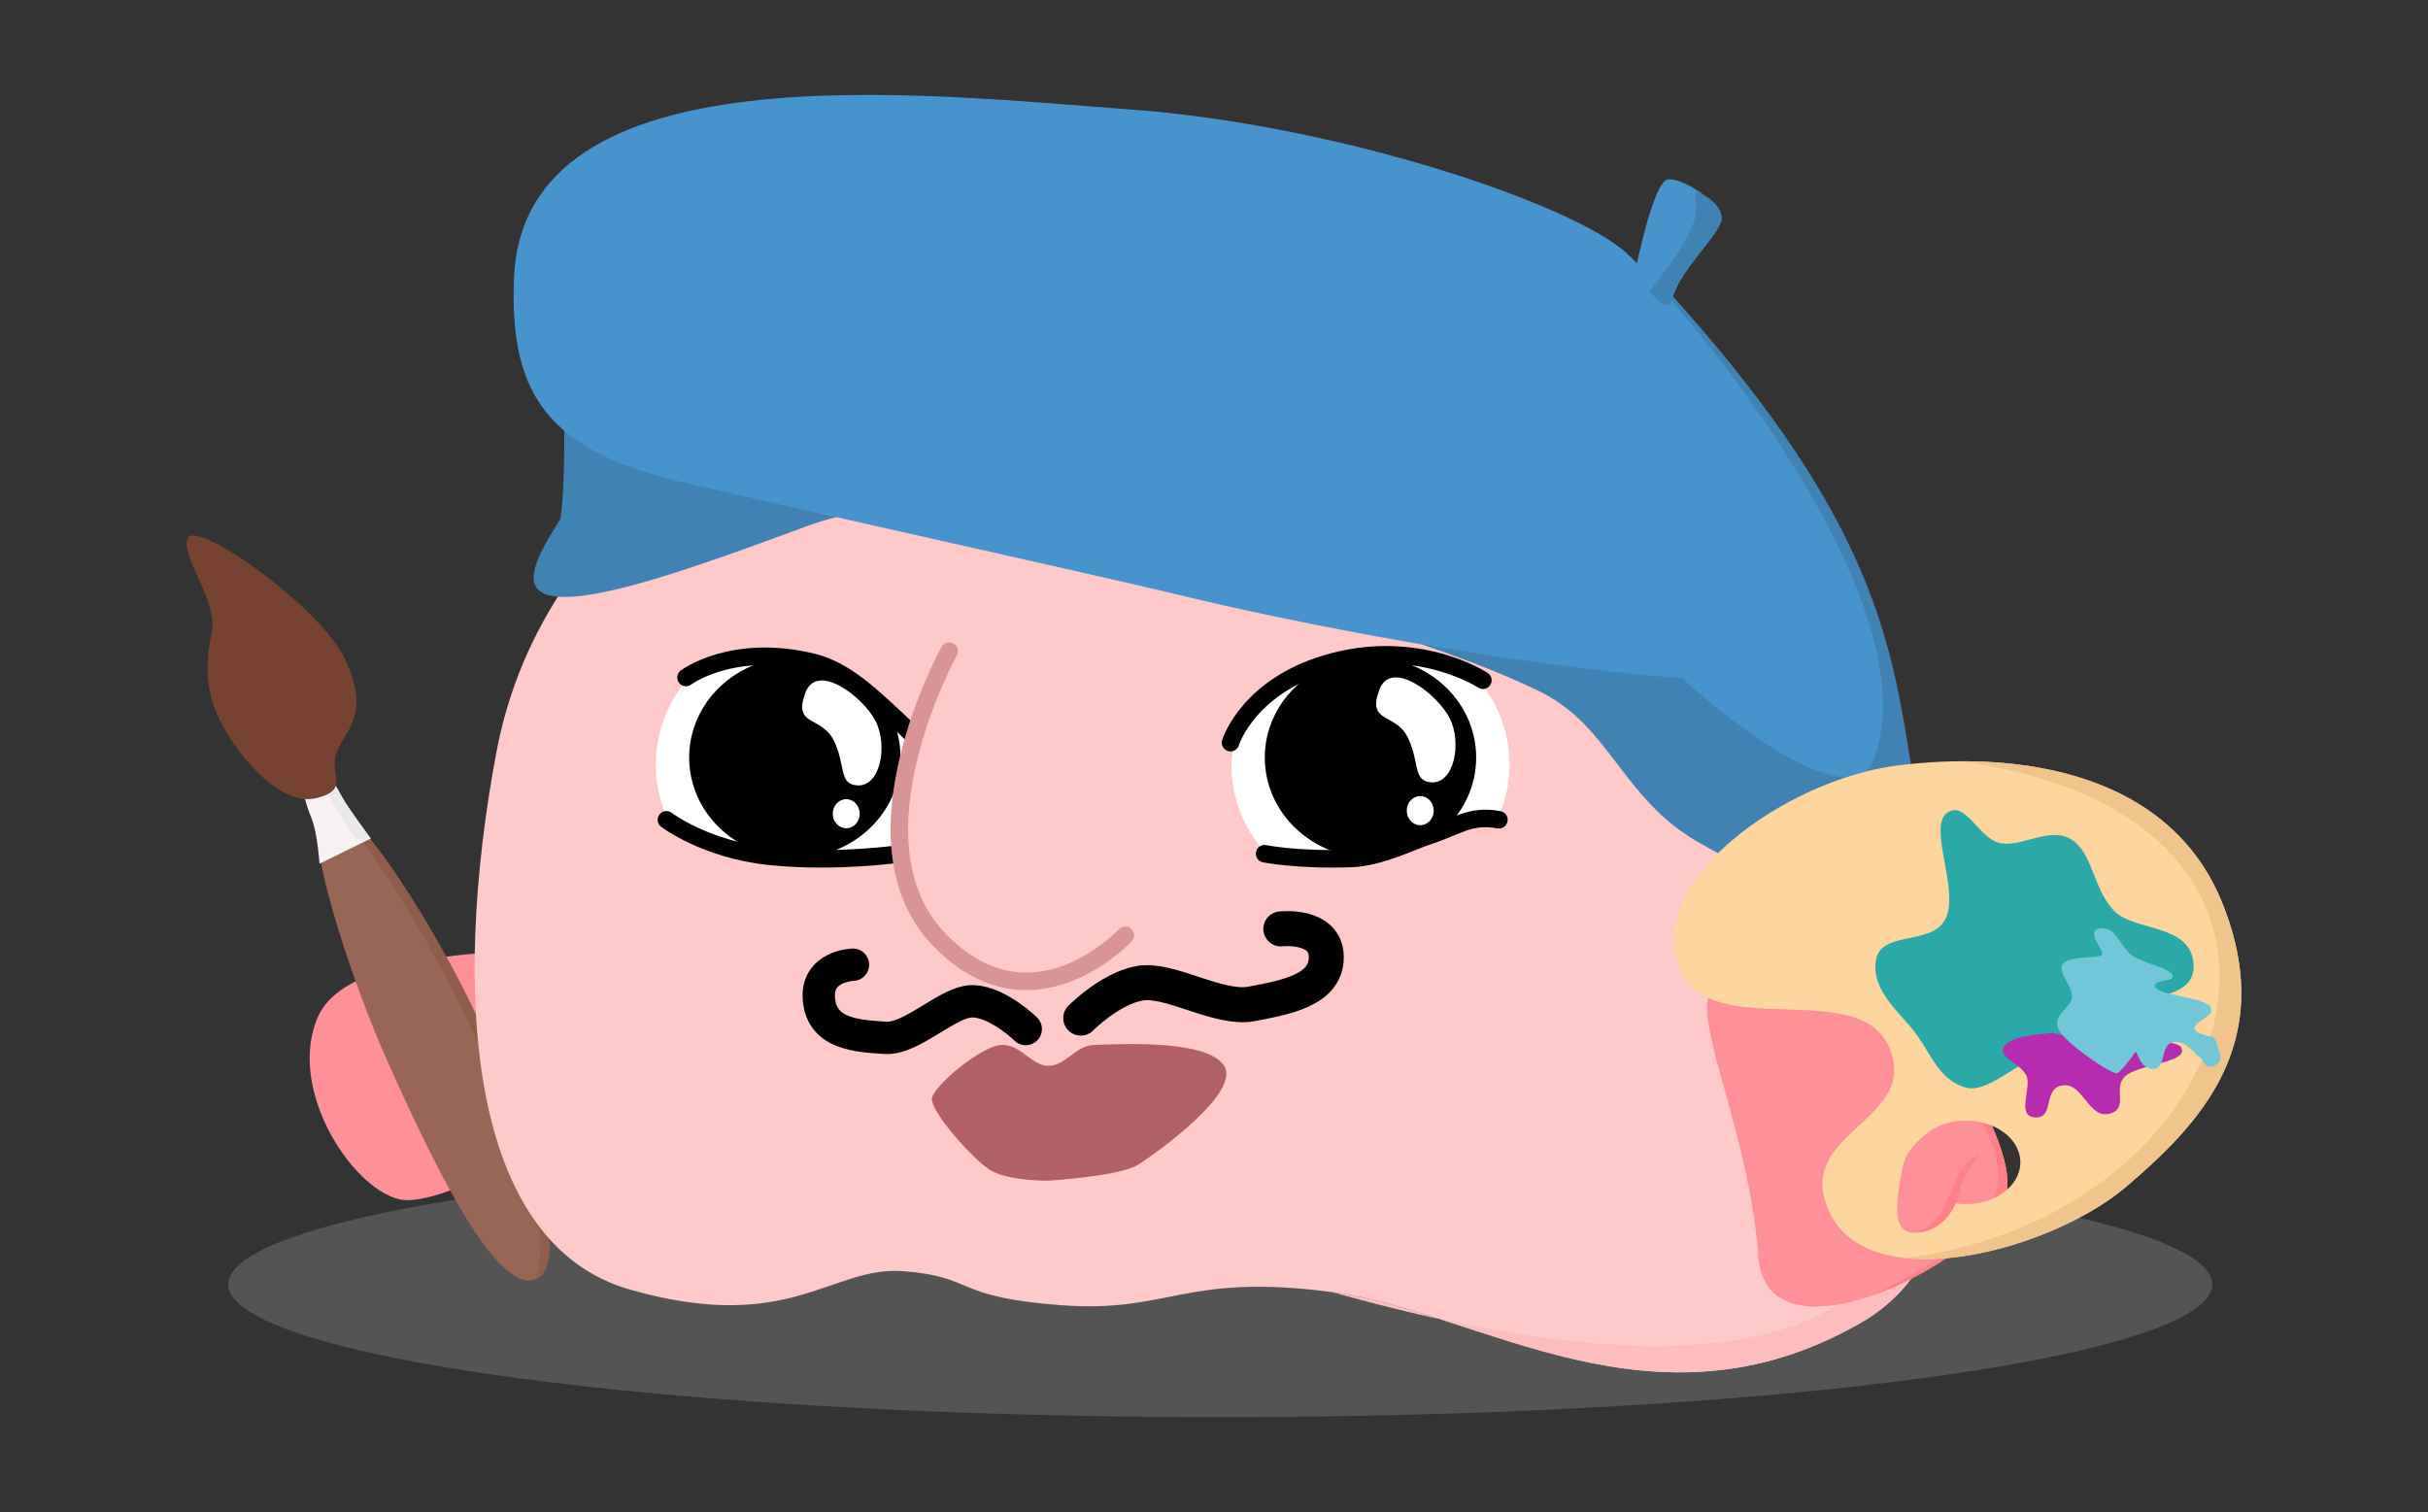 <?xml version="1.0" encoding="UTF-8" standalone="no"?>
<svg
   style="fill-rule:evenodd;clip-rule:evenodd;stroke-linecap:round;stroke-linejoin:round;"
   xml:space="preserve"
   version="1.1"
   viewBox="0 0 554.893 345.613"
   id="svg1279"
   sodipodi:docname="logo_hero.svg"
   inkscape:version="1.2.2 (b0a84865, 2022-12-01)"
   xmlns:inkscape="http://www.inkscape.org/namespaces/inkscape"
   xmlns:sodipodi="http://sodipodi.sourceforge.net/DTD/sodipodi-0.dtd"
   xmlns="http://www.w3.org/2000/svg"
   xmlns:svg="http://www.w3.org/2000/svg"
   xmlns:rdf="http://www.w3.org/1999/02/22-rdf-syntax-ns#"
   xmlns:cc="http://creativecommons.org/ns#"
   xmlns:dc="http://purl.org/dc/elements/1.1/"
   xmlns:vectornator="http://vectornator.io"><rect x="0" y="0" width="554.893" height="345.613" fill="#333333" stroke="none"/><sodipodi:namedview
   pagecolor="#ffffff"
   bordercolor="#666666"
   borderopacity="1"
   objecttolerance="10"
   gridtolerance="10"
   guidetolerance="10"
   inkscape:pageopacity="0"
   inkscape:pageshadow="2"
   inkscape:window-width="1512"
   inkscape:window-height="916"
   id="namedview1281"
   showgrid="false"
   inkscape:zoom="3.3638695"
   inkscape:cx="238.86182"
   inkscape:cy="180.44695"
   inkscape:window-x="0"
   inkscape:window-y="38"
   inkscape:window-maximized="1"
   inkscape:current-layer="svg1279"
   inkscape:document-rotation="0"
   inkscape:pagecheckerboard="0"
   inkscape:snap-nodes="false"
   showguides="false"
   inkscape:showpageshadow="0"
   inkscape:deskcolor="#d1d1d1" />
<defs
   id="defs1202" />



<style
   type="text/css"
   id="style2">
	.st0{fill-rule:evenodd;clip-rule:evenodd;fill:#F18F97;}
	.st1{fill-rule:evenodd;clip-rule:evenodd;fill:#EF7B88;}
	.st2{fill-rule:evenodd;clip-rule:evenodd;fill:#F8C6C8;}
	.st3{fill:#B16365;}
	.st4{fill:#FFFFFF;}
	.st5{fill:#020203;}
	.st6{fill:#F8C6C8;}
	.st7{fill:#183051;}
	.st8{fill:url(#SVGID_1_);}
	.st9{fill:#3D3D3B;}
	.st10{fill:#422A19;}
	.st11{fill:#754E24;}
	.st12{fill:#DADADA;}
</style><style
   id="style2647">svg {enable-background:new 0 0 288 288}</style><style
   id="style2649">.st3{fill:#375c93}.st4{fill:#8dc63f}</style><ellipse
   style="fill:#bababa;fill-opacity:0.245;stroke:none;stroke-width:10.445;stroke-linecap:round;stroke-dasharray:none"
   id="ellipse382"
   cx="278.881"
   cy="293.539"
   rx="226.71"
   ry="30.378" /><path
   style="fill:#ff9097;fill-opacity:1;stroke:none;stroke-width:1px;stroke-linecap:butt;stroke-linejoin:miter;stroke-opacity:1"
   d="m 125.337,217.405 c 0,0 -45.224,-1.506 -52.587,14.806 -7.363,16.312 7.388,39.181 18.38,41.865 10.992,2.685 45.439,-19.912 45.439,-19.912 z"
   id="path384"
   sodipodi:nodetypes="czzcc" /><path
   style="fill:#996554;fill-opacity:1;stroke:none;stroke-width:1px;stroke-linecap:butt;stroke-linejoin:miter;stroke-opacity:1"
   d="m 74.192,184.073 c -6.517,2.986 6.404,40.889 14.591,59.025 8.188,18.136 24.141,53.241 33.616,49.275 9.475,-3.966 -4.568,-40.503 -12.8,-58.699 -8.232,-18.196 -28.89,-52.587 -35.407,-49.601 z"
   id="path386"
   sodipodi:nodetypes="zzzzz" /><path
   style="fill:#915d4b;fill-opacity:1;stroke:none;stroke-width:1px;stroke-linecap:butt;stroke-linejoin:miter;stroke-opacity:1"
   d="m 74.192,184.073 c 11.503,3.739 56.717,85.391 48.207,108.3 9.475,-3.966 -4.568,-40.503 -12.8,-58.699 -8.232,-18.196 -28.89,-52.587 -35.407,-49.601 z"
   id="path388"
   sodipodi:nodetypes="cczc" /><path
   style="fill:#f7f2f1;fill-opacity:1;stroke:none;stroke-width:1px;stroke-linecap:butt;stroke-linejoin:miter;stroke-opacity:1"
   d="m 70.926,175.761 c -3.118,1.331 -1.289,7.459 0.192,11.047 1.481,3.587 1.897,10.611 1.897,10.611 l 11.712,-5.763 c 0,0 -5.056,-6.756 -6.548,-9.463 -1.493,-2.707 -4.134,-7.763 -7.252,-6.431 z"
   id="path390"
   sodipodi:nodetypes="zzcczz" /><path
   style="fill:#e9e9e9;fill-opacity:1;stroke:none;stroke-width:1px;stroke-linecap:butt;stroke-linejoin:miter;stroke-opacity:1"
   d="m 70.926,175.761 c 8.554,11.358 9.212,18.139 13.8,15.895 0,0 -5.056,-6.756 -6.548,-9.463 -1.493,-2.707 -4.134,-7.763 -7.252,-6.431 z"
   id="path392"
   sodipodi:nodetypes="cczc" /><path
   style="fill:#784230;fill-opacity:1;stroke:none;stroke-width:1.277px;stroke-linecap:butt;stroke-linejoin:miter;stroke-opacity:1"
   d="m 43.038,122.846 c -2.282,3.732 6.866,14.44 5.386,21.487 -1.479,7.048 -1.733,13.703 2.407,21.434 4.14,7.731 13.564,18.664 21.507,16.646 7.943,-2.018 2.545,-5.359 4.67,-10.635 2.126,-5.275 7.621,-8.454 2.007,-20.78 -5.614,-12.326 -33.697,-31.885 -35.978,-28.153 z"
   id="path394"
   sodipodi:nodetypes="zzzzzzz" /><path
   style="fill:#ffc8c9;fill-opacity:1;stroke:none;stroke-width:1px;stroke-linecap:butt;stroke-linejoin:miter;stroke-opacity:1"
   d="m 113.473,171.783 c 10.505,-55.752 66.667,-94.923 137.869,-94.3 71.202,0.623 110.581,23.806 142.047,66.846 31.466,43.039 78.875,131.223 31.632,158.161 -47.243,26.938 -86.565,-2.692 -120.561,-7.162 -33.995,-4.47 -37.086,4.889 -62.071,2.984 -24.985,-1.905 -19.165,-6.414 -35.81,-7.759 -16.645,-1.345 -25.943,14.682 -62.668,4.178 -36.725,-10.504 -40.943,-67.197 -30.439,-122.948 z"
   id="path396"
   sodipodi:nodetypes="zzzzzzzzz" /><path
   style="fill:#fdbcbe;fill-opacity:1;stroke:none;stroke-width:1px;stroke-linecap:butt;stroke-linejoin:miter;stroke-opacity:1"
   d="m 320.112,87.844 c 31.252,10.779 53.783,29.822 73.276,56.485 31.466,43.039 78.875,131.223 31.632,158.161 -47.243,26.938 -86.565,-2.692 -120.561,-7.162 223.85,63.024 125.818,-132.643 15.652,-207.484 z"
   id="path398"
   sodipodi:nodetypes="cszcc" /><path
   id="path568"
   style="fill:#ffffff;stroke-width:0.724"
   d="m 149.88,174.764 c 0,4.534 1.014,8.839 2.835,12.715 14.113,10.604 39.183,9.145 52.835,7.563 4.91,-5.413 7.886,-12.509 7.886,-20.278 0,-6.841 -9.265,-11.301 -15.099,-16.326 -5.834,-5.025 -25.119,-11.989 -41.392,-3.009 -4.418,5.282 -7.065,12.009 -7.065,19.335 z"
   sodipodi:nodetypes="sccszcs" /><path
   id="path570"
   style="fill:#000000;stroke-width:0.836"
   d="m 157.505,173.145 c 0,12.664 10.814,22.93 24.153,22.93 13.339,0 24.153,-10.266 24.153,-22.93 0,-9.548 -6.147,-17.733 -14.889,-21.183 -2.853,-1.126 -5.982,-1.747 -9.264,-1.747 -3.334,0 -6.511,0.641 -9.4,1.801 -8.67,3.481 -14.753,11.63 -14.753,21.129 z"
   sodipodi:nodetypes="sssssss" /><path
   id="path578"
   style="fill:#ffffff;stroke-width:2.795"
   d="m 200.133,164.877 c 2.834,5.613 1.052,15.138 -4.367,14.629 -4.162,-0.391 -2.435,-4.736 -5.269,-10.349 -2.834,-5.613 -9.32,-3.021 -6.449,-10.798 2.65,-7.177 13.251,0.906 16.084,6.518 z"
   sodipodi:nodetypes="ssssss" /><ellipse
   style="fill:#ffffff;stroke-width:3"
   id="ellipse580"
   cx="193.395"
   cy="185.986"
   rx="3.083"
   ry="3.329" /><path
   style="fill:none;stroke:#000000;stroke-width:4;stroke-linecap:round;stroke-linejoin:miter;stroke-dasharray:none;stroke-opacity:1"
   d="m 152.306,187.371 c 0,0 8.989,6.922 24.034,8.399 15.045,1.477 29.524,-0.641 29.524,-0.641"
   id="path1201"
   sodipodi:nodetypes="czc" /><path
   style="fill:none;stroke:#000000;stroke-width:4;stroke-linecap:round;stroke-linejoin:miter;stroke-dasharray:none;stroke-opacity:1"
   d="m 156.782,154.848 c 0,0 10.594,-7.975 29.003,-3.471 6.762,1.655 12.438,6.917 16.347,10.46 6.732,6.101 11.341,11.212 11.341,11.212"
   id="path1203"
   sodipodi:nodetypes="cssc" /><path
   id="path1205"
   style="fill:#ffffff;stroke-width:0.724"
   d="m 344.986,174.764 c 0,4.534 -1.014,8.839 -2.835,12.715 -3.381,-0.31 -7.975,1.802 -12.071,3.108 -13.853,4.415 -30.227,5.676 -40.764,4.455 -4.91,-5.413 -7.886,-12.509 -7.886,-20.278 0,-6.841 5.104,-14.571 14.504,-20.785 9.401,-6.214 25.714,-7.53 41.987,1.451 4.418,5.282 7.065,12.009 7.065,19.335 z"
   sodipodi:nodetypes="scscszcs" /><path
   id="path1207"
   style="fill:#000000;stroke-width:0.836"
   d="m 337.361,173.145 c 0,12.664 -10.814,22.93 -24.153,22.93 -13.339,0 -24.153,-10.266 -24.153,-22.93 0,-9.548 6.147,-17.733 14.889,-21.183 2.853,-1.126 5.982,-1.747 9.264,-1.747 3.334,0 6.511,0.641 9.4,1.801 8.67,3.481 14.753,11.63 14.753,21.129 z"
   sodipodi:nodetypes="sssssss" /><path
   style="fill:none;stroke:#000000;stroke-width:4;stroke-linecap:round;stroke-linejoin:miter;stroke-dasharray:none;stroke-opacity:1"
   d="m 342.56,187.371 c -6.521,-1.223 -9.594,1.53 -15.826,3.558 -4.284,1.394 -11.275,5.049 -17.954,5.289 -12.303,0.428 -19.778,-1.089 -19.778,-1.089"
   id="path1213"
   sodipodi:nodetypes="cscc" /><g
   id="g1219"
   transform="matrix(-1,0,0,1,619.454,600.215)"><path
     id="path1209"
     style="fill:#ffffff;stroke-width:2.795"
     d="m 288.14,-436.042 c -2.834,5.613 -1.052,15.138 4.367,14.629 4.162,-0.391 2.435,-4.736 5.269,-10.349 2.834,-5.613 9.32,-3.021 6.449,-10.798 -2.65,-7.177 -13.251,0.906 -16.084,6.518 z"
     sodipodi:nodetypes="ssssss" /><ellipse
     style="fill:#ffffff;stroke-width:3"
     id="ellipse1211"
     cx="-294.877"
     cy="-414.933"
     rx="3.083"
     ry="3.329"
     transform="scale(-1,1)" /></g><path
   style="fill:#4083b3;fill-opacity:1;stroke:none;stroke-width:1px;stroke-linecap:butt;stroke-linejoin:miter;stroke-opacity:1"
   d="m 119.18,56.254 c 7.954,-39.901 124.474,-28.326 140.606,-29.387 16.132,-1.061 100.608,16.779 120.52,38.642 45.407,49.855 51.337,77.871 55.773,105.212 0.683,4.212 2.785,16.792 0.576,21.097 -6.103,11.891 -18.647,18.102 -48.919,0.447 -17.036,-9.936 -19.91,-26.471 -35.887,-34.243 -24.38,-11.86 -65.596,-22.595 -82.387,-26.36 -21.956,-4.923 -40.808,-9.437 -54.471,-13.544 -10.471,-3.147 -20.749,-1.453 -31.012,2.305 -23.656,8.662 -58.32,21.852 -61.74,13.199 -1.688,-4.271 4.791,-12.988 5.829,-15.046 1.039,-6.285 0.979,-21.568 0.759,-24.598 -7.929,-7.066 -13.668,-17.54 -9.644,-37.725 z"
   id="path426"
   sodipodi:nodetypes="szsssssssssccs" /><path
   style="fill:#4794cc;fill-opacity:1;stroke:none;stroke-width:1px;stroke-linecap:butt;stroke-linejoin:miter;stroke-opacity:1"
   d="m 117.469,63.526 c 2.225,-52.971 93.881,-41.94 140.984,-38.491 47.102,3.45 100.352,21.33 113.099,32.653 12.747,11.323 71.139,80.828 56.431,116.447 -3.844,9.31 -23.294,-0.809 -43.514,-19.076 -41.148,-3.363 -87.527,-12.399 -115.991,-19.305 -16.399,-3.979 -88.601,-19.952 -112.142,-25.471 -30.354,-7.116 -40.021,-19.281 -38.867,-46.758 z"
   id="path428"
   sodipodi:nodetypes="szzscsss" /><path
   style="fill:#4794cc;fill-opacity:1;stroke:none;stroke-opacity:1"
   d="m 381.055,41.037 c 3.208,-0.741 12.616,5.57 12.404,8.982 -0.212,3.413 -9.822,11.87 -11.281,18.365 -1.459,6.495 -8.387,-6.964 -8.301,-7.218 0.087,-0.254 3.97,-19.388 7.178,-20.13 z"
   id="path430"
   sodipodi:nodetypes="zzzzz" /><path
   style="fill:#4083b3;fill-opacity:1;stroke:none;stroke-opacity:1"
   d="m 387.815,43.81 c 1.129,0.393 5.856,2.797 5.644,6.21 -0.212,3.413 -9.822,11.87 -11.281,18.365 -0.77,3.427 -4.49,-0.862 -5.044,-1.514 -0.553,-0.652 6.707,-7.633 10.008,-16.273 1.044,-3.845 -0.228,-7.102 0.673,-6.788 z"
   id="path432"
   sodipodi:nodetypes="szszcs" /><path
   style="fill:#ffc8c9;fill-opacity:1;stroke:#d89497;stroke-width:4;stroke-linecap:round;stroke-linejoin:miter;stroke-dasharray:none;stroke-opacity:1"
   d="m 216.923,148.829 c 0,0 -23.822,43.112 -2.542,65.636 21.28,22.524 42.788,-0.688 42.788,-0.688"
   id="path434"
   sodipodi:nodetypes="czc" /><path
   style="fill:#b16165;fill-opacity:1;stroke:none;stroke-width:1px;stroke-linecap:butt;stroke-linejoin:miter;stroke-opacity:1"
   d="m 226.175,267.35 c -4.144,-2.656 -13.291,-13.172 -13.205,-16.116 0.086,-2.944 11.66,-12.464 16.084,-12.416 4.424,0.048 6.718,4.797 10.595,4.797 3.877,0 6.171,-4.749 10.595,-4.797 4.424,-0.048 25.002,-1.49 29.395,4.586 4.393,6.076 -15.325,20.115 -19.469,22.771 -4.144,2.656 -20.521,3.682 -20.521,3.682 0,0 -9.331,0.148 -13.474,-2.508 z"
   id="path436"
   sodipodi:nodetypes="zzzzzzzcz" /><path
   style="fill:#ff9097;fill-opacity:1;stroke:none;stroke-width:1px;stroke-linecap:butt;stroke-linejoin:miter;stroke-opacity:1"
   d="m 390.51,227.486 c -2.672,7.827 9.525,33.325 11.322,59.622 1.797,26.296 51.038,1.364 56.425,-13.331 5.387,-14.695 -31.97,-61.536 -31.97,-61.536 0,0 -33.104,7.418 -35.777,15.245 z"
   id="path438"
   sodipodi:nodetypes="zzzcz" /><path
   style="fill:#ff8088;fill-opacity:1;stroke:none;stroke-width:1px;stroke-linecap:butt;stroke-linejoin:miter;stroke-opacity:1"
   d="m 427.863,296.109 c 13.462,-4.66 27.644,-14.831 30.394,-22.333 5.387,-14.695 -31.97,-61.536 -31.97,-61.536 25.275,48.194 52.574,58.869 1.576,83.869 z"
   id="path440"
   sodipodi:nodetypes="cscc" /><path
   id="path442"
   style="fill:#ffd59e;fill-opacity:1;stroke:none;stroke-width:1px;stroke-linecap:butt;stroke-linejoin:miter;stroke-opacity:1"
   d="m 448.086,173.999 c -5.239,0.027 -10.263,0.418 -14.822,1.023 -24.318,3.23 -55.776,24.885 -50.1,44.693 5.676,19.809 41.556,2.803 48.658,19.824 7.102,17.021 -23.188,19.373 -13.336,38.205 9.852,18.832 50.351,8.007 67.4,-6.488 17.05,-14.495 34.735,-33.157 21.986,-64.877 -10.358,-25.772 -37.086,-32.498 -59.787,-32.381 z m 1.209,82.135 a 12.432,9.541 0 0 1 12.432,9.541 12.432,9.541 0 0 1 -12.432,9.541 12.432,9.541 0 0 1 -12.434,-9.541 12.432,9.541 0 0 1 12.434,-9.541 z" /><path
   style="fill:#2ba9a8;fill-opacity:1;stroke:none;stroke-width:1.562px;stroke-linecap:butt;stroke-linejoin:miter;stroke-opacity:1"
   d="m 469.198,240.836 c -5.387,-1.009 -14.246,9.491 -20.064,7.726 -5.818,-1.765 -7.602,-7.166 -11.065,-12.016 -3.464,-4.85 -10.425,-9.866 -9.369,-16.976 1.056,-7.109 12.902,-3.175 15.98,-9.677 3.078,-6.501 -3.976,-20.558 0.151,-23.969 4.127,-3.411 7.21,5.515 12.082,6.732 4.871,1.217 11.616,-3.914 16.498,-0.775 4.882,3.139 4.875,10.962 9.538,16.095 4.663,5.133 17.965,2.898 18.38,12.625 0.415,9.727 -17.544,6.06 -20.911,12.13 -3.366,6.07 1.805,13.686 -1.518,15.622 -3.323,1.936 -4.314,-6.51 -9.701,-7.518 z"
   id="path444"
   sodipodi:nodetypes="zzzzzzzzzzzzz" /><path
   id="path446"
   style="fill:#f0c48a;fill-opacity:1;stroke:none;stroke-width:1px;stroke-linecap:butt;stroke-linejoin:miter;stroke-opacity:1"
   d="m 448.086,173.999 c 93.402,12.701 66.36,103.539 -12.628,113.552 16.28,1.765 38.804,-6.412 50.429,-16.294 17.05,-14.495 34.735,-33.157 21.986,-64.877 -10.358,-25.772 -37.086,-32.498 -59.787,-32.381 z"
   sodipodi:nodetypes="ccssc" /><path
   style="fill:#b72caf;fill-opacity:1;stroke:none;stroke-width:0.729px;stroke-linecap:butt;stroke-linejoin:miter;stroke-opacity:1"
   d="m 482.008,254.579 c -4.711,1.115 -6.007,-7.208 -10.638,-6.501 -4.631,0.707 -1.721,7.533 -6.226,7.324 -4.505,-0.209 -0.74,-6.866 -2.032,-9.569 -1.292,-2.702 -6.627,-4.218 -5.154,-6.583 1.473,-2.365 7.262,-2.735 10.082,-3.063 2.82,-0.328 3.276,1.16 6.123,0.403 2.847,-0.757 4.001,-5.771 8.145,-5.87 4.144,-0.099 4.839,4.929 7.684,6.493 2.845,1.564 8.859,0.291 8.691,3.019 -0.168,2.728 -10.073,3.139 -12.998,5.76 -2.925,2.621 1.034,7.472 -3.677,8.587 z"
   id="path448"
   sodipodi:nodetypes="zzzzzzzzzzzz" /><path
   style="fill:#71c6d7;fill-opacity:1;stroke:none;stroke-width:0.504px;stroke-linecap:butt;stroke-linejoin:miter;stroke-opacity:1"
   d="m 492.556,225.623 c 0.848,1.895 10.976,2.272 12.575,4.48 1.599,2.208 -4.526,3.508 -3.435,5.253 0.51,0.816 1.956,1.203 3.433,1.548 1.682,0.392 1.437,1.969 1.863,2.82 0.8,1.599 0.875,4.011 -2.3,4.073 -0.748,0.015 -1.109,-1.509 -1.666,-1.885 -1.808,-1.22 -2.979,-3.856 -5.915,-3.748 -3.84,0.142 -1.678,6.294 -5.127,6.156 -3.449,-0.139 -3.386,-4.834 -4.093,-3.732 -0.708,1.102 -3.025,4.229 -4.02,4.72 -0.995,0.49 -12.129,-6.946 -13.479,-10.195 -1.351,-3.249 2.969,-4.706 3.168,-7.243 0.199,-2.537 -3.71,-5.9 -1.961,-7.727 1.749,-1.827 8.605,-0.888 8.82,-2.089 0.215,-1.201 -4.055,-5.545 -0.309,-5.872 3.746,-0.327 4.511,4.51 7.314,6.32 2.803,1.81 8.647,2.813 9.119,4.472 0.472,1.659 -4.837,0.756 -3.989,2.651 z"
   id="path450"
   sodipodi:nodetypes="zzscsscszzzzzzzzzzzz" /><path
   style="fill:#ff9097;fill-opacity:1;stroke:none;stroke-width:1px;stroke-linecap:butt;stroke-linejoin:miter;stroke-opacity:1"
   d="m 443.48,257.408 c 0,0 -7.415,2.932 -8.682,9.528 -1.268,6.596 -3.018,15.361 3.214,14.824 6.232,-0.537 9.003,-5.586 9.873,-9.792 0.87,-4.206 4.734,-8.106 4.734,-8.106 z"
   id="path452"
   sodipodi:nodetypes="czzzcc" /><path
   style="fill:none;stroke:#000000;stroke-width:8;stroke-linecap:round;stroke-linejoin:miter;stroke-dasharray:none;stroke-opacity:1"
   d="m 246.993,232.698 c 0,0 6.664,-6.752 13.501,-7.963 6.837,-1.211 18.005,6.151 25.554,4.711 7.549,-1.44 17.086,-3.048 17.059,-10.678 -0.027,-7.63 -10.384,-6.456 -10.384,-6.456"
   id="path454"
   sodipodi:nodetypes="czzzc" /><path
   style="fill:none;stroke:#000000;stroke-width:7.391;stroke-linecap:round;stroke-linejoin:miter;stroke-dasharray:none;stroke-opacity:1"
   d="m 234.424,235.197 c 0,0 -6.166,-6.031 -11.871,-6.338 -5.705,-0.307 -14.008,8.8 -20.318,8.355 -6.31,-0.445 -14.259,-0.79 -15.067,-8.643 -0.808,-7.852 7.762,-8.066 7.762,-8.066"
   id="path456"
   sodipodi:nodetypes="czzzc" /><path
   style="fill:#ff8088;fill-opacity:1;stroke:none;stroke-width:1px;stroke-linecap:butt;stroke-linejoin:miter;stroke-opacity:1"
   d="m 438.012,281.76 c 6.232,-0.537 9.003,-5.586 9.873,-9.792 0.87,-4.206 4.734,-8.106 4.734,-8.106 -7.755,2.448 -5.4,14.38 -14.607,17.899 z"
   id="path458"
   sodipodi:nodetypes="czcc" /><path
   style="fill:none;stroke:#000000;stroke-width:4;stroke-linecap:round;stroke-linejoin:miter;stroke-dasharray:none;stroke-opacity:1"
   d="m 281.224,169.745 c 0,0 4.097,-13.536 23.816,-18.59 19.719,-5.054 33.855,4.321 33.855,4.321"
   id="path1610"
   sodipodi:nodetypes="czc" /></svg>

